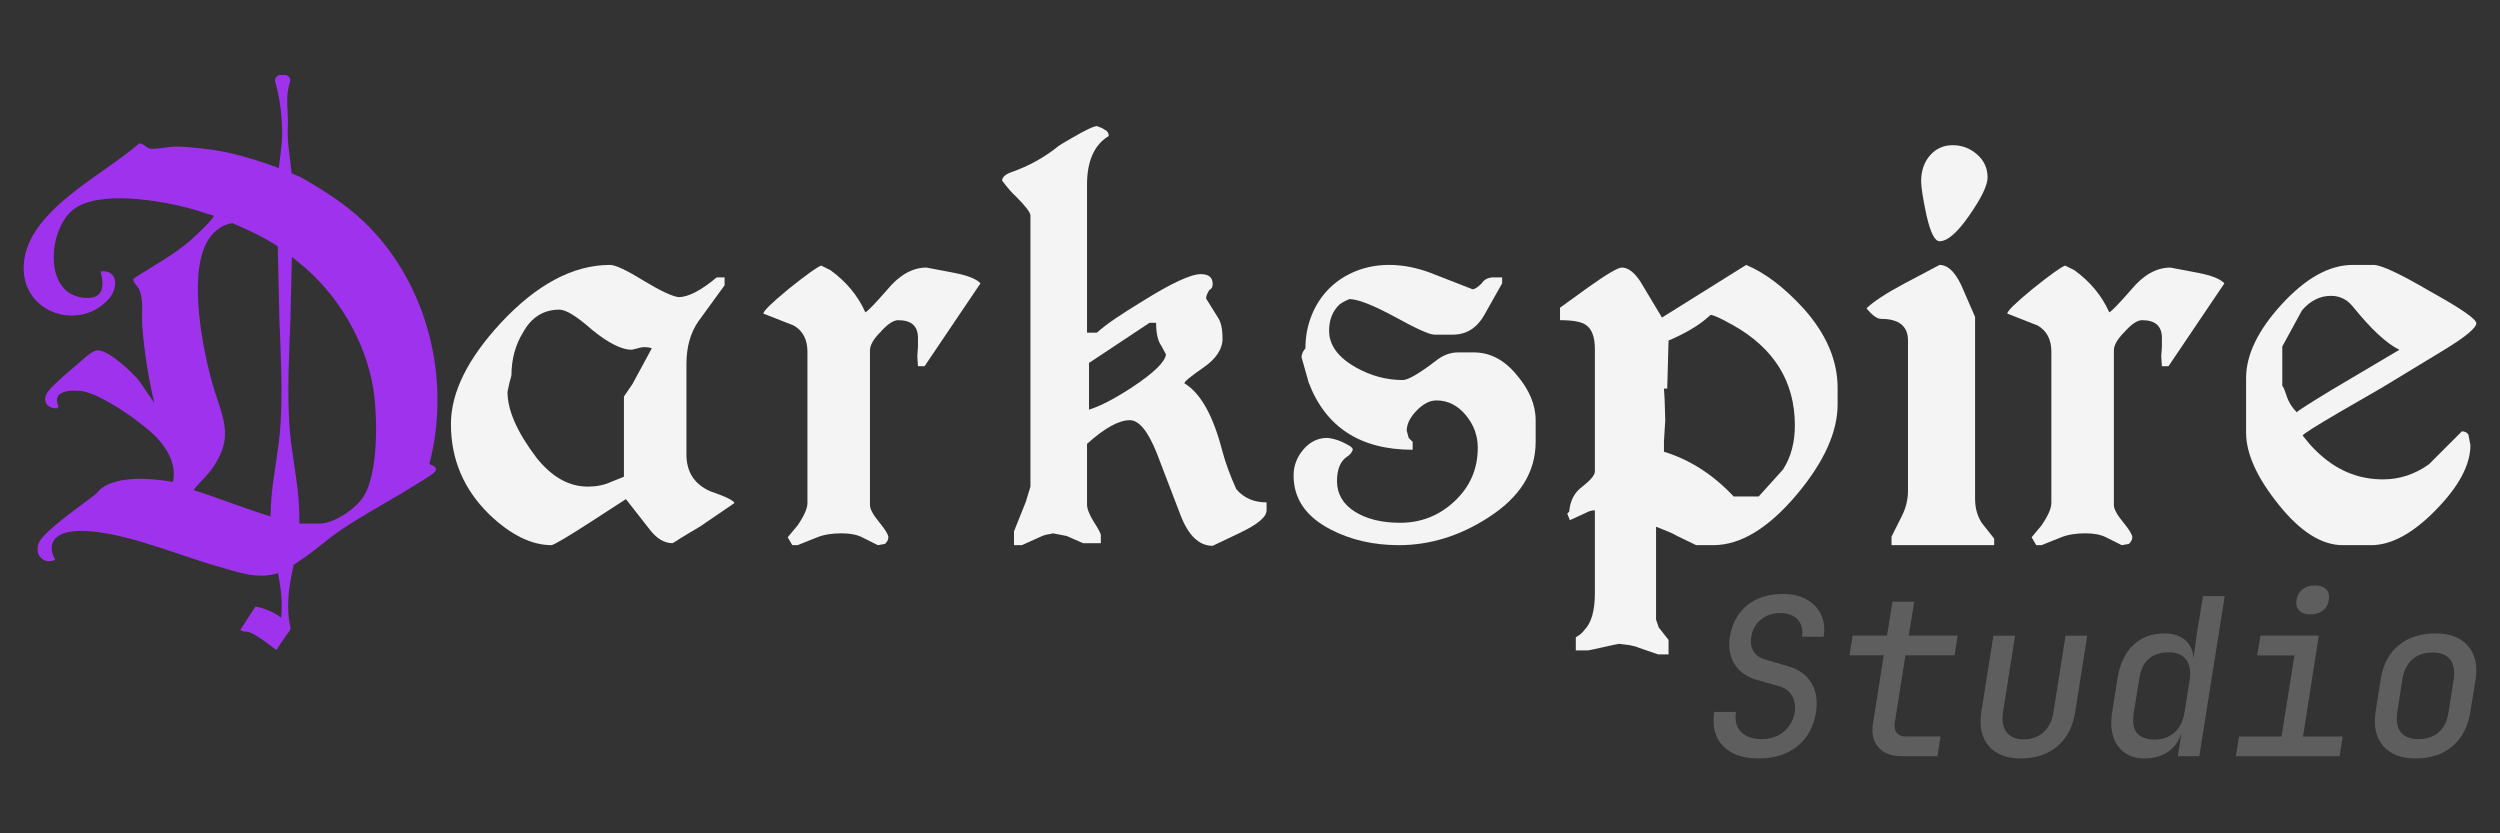 <?xml version="1.0" encoding="UTF-8"?>
<svg id="Logo" xmlns="http://www.w3.org/2000/svg" viewBox="0 0 3600 1200">
  <rect x="0" y="0" width="3600" height="1200" fill="#333333" stroke="none"/>
  <defs>
    <style>
      .cls-1 {
        fill: #5e5e5e;
      }

      .cls-2 {
        fill: #9f32ed;
      }

      .cls-3 {
        fill: #f4f4f4;
      }
    </style>
  </defs>
  <g>
    <path class="cls-1" d="M2532.32,1092.14c-22.53,0-39.58-5.95-51.15-17.84-11.58-11.89-15.79-28.26-12.63-49.1h31.26c-1.89,12.21.52,21.79,7.26,28.73,6.73,6.95,16.63,10.42,29.68,10.42s23.26-3.58,31.89-10.74c8.63-7.15,13.89-16.52,15.79-28.1,1.26-8.84,0-16.63-3.79-23.37-3.79-6.73-9.9-11.37-18.31-13.89l-32.52-9.16c-14.32-4.21-24.94-11.73-31.89-22.58-6.95-10.84-9.27-23.84-6.95-39,3.16-19.58,11.42-34.84,24.79-45.78,13.37-10.94,30.68-16.42,51.94-16.42,13.26,0,24.57,2.63,33.94,7.89,9.36,5.26,16.26,12.53,20.68,21.79,4.42,9.27,5.68,19.89,3.79,31.89h-31.26c1.68-10.1-.37-18.31-6.16-24.63-5.79-6.32-14.16-9.47-25.1-9.47s-20.26,3.16-27.94,9.47c-7.69,6.32-12.27,14.53-13.74,24.63-1.48,8.21-.42,15.21,3.16,21,3.58,5.79,9.26,9.74,17.05,11.84l33.15,9.79c14.94,4.21,25.94,12.16,33,23.84,7.05,11.68,9.31,25.74,6.79,42.15-3.37,21.05-12.31,37.42-26.84,49.1-14.53,11.68-33.15,17.52-55.89,17.52Z"/>
    <path class="cls-1" d="M2738.5,1088.98c-14.95,0-26.16-4.31-33.63-12.95-7.47-8.63-10.05-20.1-7.74-34.42l15.47-97.89h-49.26l4.42-28.42h49.57l7.89-48.94h31.26l-7.89,48.94h70.42l-4.42,28.42h-70.73l-15.47,97.57c-.84,5.68.1,10.32,2.84,13.89,2.73,3.58,6.84,5.37,12.31,5.37h50.84l-4.42,28.42h-51.47Z"/>
    <path class="cls-1" d="M2909.64,1092.14c-20.42,0-35.73-6-45.94-18-10.21-12-13.74-28.31-10.58-48.94l17.37-109.88h31.26l-17.37,109.88c-1.89,12.63-.21,22.37,5.05,29.21,5.26,6.84,13.47,10.26,24.63,10.26s20.89-3.42,28.58-10.26c7.68-6.84,12.47-16.58,14.37-29.21l17.37-109.88h31.26l-17.37,109.88c-3.37,21.26-11.89,37.73-25.58,49.42-13.69,11.68-31.37,17.52-53.05,17.52Z"/>
    <path class="cls-1" d="M3088.04,1092.14c-16.84,0-29.58-5.95-38.21-17.84-8.63-11.89-11.48-27.63-8.53-47.21l7.89-49.89c3.16-20.63,10.63-36.63,22.42-48,11.79-11.37,26.84-17.05,45.15-17.05,12.63,0,22.68,3.27,30.16,9.79,7.47,6.53,11.31,15.47,11.52,26.84l5.68-40.42,8.21-49.89h31.26l-36.63,230.5h-30.95l5.37-33.79c-3.58,11.79-10,20.89-19.26,27.31-9.27,6.42-20.63,9.63-34.1,9.63ZM3103.2,1064.98c11.15,0,20.57-3.47,28.26-10.42,7.68-6.95,12.47-16.74,14.37-29.37l7.26-46.1c1.89-12.63.16-22.42-5.21-29.37-5.37-6.95-13.63-10.42-24.79-10.42s-21.05,3-28.42,9c-7.37,6-12.11,15.74-14.21,29.21l-7.89,49.26c-2.11,13.48-.42,23.21,5.05,29.21,5.47,6,14,9,25.58,9Z"/>
    <path class="cls-1" d="M3219.71,1088.98l4.42-28.42h61.26l18.63-116.83h-53.68l4.74-28.42h83.99l-22.74,145.25h57.15l-4.42,28.42h-149.35ZM3327.07,884.68c-7.37,0-12.79-1.84-16.26-5.53-3.47-3.68-4.79-8.68-3.95-15,1.05-6.52,3.95-11.68,8.68-15.47s10.68-5.68,17.84-5.68,12.84,1.89,16.42,5.68c3.58,3.79,4.84,8.95,3.79,15.47-1.05,6.32-3.95,11.32-8.68,15-4.74,3.69-10.69,5.53-17.84,5.53Z"/>
    <path class="cls-1" d="M3478.31,1092.14c-20.84,0-36.42-6.05-46.73-18.16-10.32-12.1-13.89-28.36-10.74-48.79l7.26-46.42c3.16-21.05,11.63-37.42,25.42-49.1,13.78-11.68,31.63-17.52,53.52-17.52s36.47,6,46.89,18c10.42,12,14.05,28.21,10.89,48.63l-7.58,46.42c-3.37,21.26-11.95,37.73-25.73,49.42-13.79,11.68-31.53,17.52-53.21,17.52ZM3482.73,1064.35c11.79,0,21.47-3.32,29.05-9.95,7.58-6.63,12.31-16.36,14.21-29.21l7.26-46.42c1.89-12.63.21-22.31-5.05-29.05-5.27-6.73-13.79-10.1-25.58-10.1s-21.47,3.37-29.05,10.1c-7.58,6.74-12.31,16.42-14.21,29.05l-7.26,46.42c-1.89,12.84-.21,22.58,5.05,29.21,5.26,6.63,13.79,9.95,25.58,9.95Z"/>
  </g>
  <g>
    <g>
      <path class="cls-3" d="M1015.92,752.82c-3.17,2.53-8.05,5.68-14.68,9.47-6.63,3.79-15.01,8.85-25.1,15.16-.64.64-1.58,1.27-2.84,1.89-1.27.64-2.84,1.58-4.74,2.84-12,0-23.06-6.63-33.15-19.89l-34.1-43.57-51.15,33.15c-32.21,20.84-50.84,31.9-55.89,33.15-29.05,0-59.06-14.83-89.99-44.52-36.63-36-54.94-79.24-54.94-129.78,0-45.47,23.99-94.09,71.99-145.88,51.77-55.56,104.2-83.36,157.25-83.36,7.58,0,23.68,7.58,48.31,22.73,23.99,14.54,40.73,22.42,50.21,23.68,13.88,0,32.21-9.47,54.94-28.42h11.37v11.37l-37.89,52.1c-11.37,16.43-17.05,36.94-17.05,61.57v129.78c0,25.27,11.37,42.95,34.1,53.05,22.1,7.58,33.78,13.26,35.05,17.05l-41.68,28.42ZM927.83,499.9c-3.17,0-6.63.64-10.42,1.89l-7.58,1.89c-14.53,0-33.48-9.47-56.84-28.42-22.11-19.57-37.89-29.36-47.36-29.36-22.73,0-40.11,10.75-52.1,32.21-11.37,18.32-17.05,39.16-17.05,62.52l-2.84,10.42-2.84,13.26c0,26.52,13.88,58.11,41.68,94.73,22.1,27.8,46.73,41.68,73.89,41.68,12.63,0,23.68-2.2,33.15-6.63l18.95-7.58v-115.57l12.32-18,31.26-57.78v8.53c-2.53-2.52-7.27-3.79-14.21-3.79Z"/>
      <path class="cls-3" d="M1331.36,527.37h-9.47l-.95-14.21.95-14.21v-12.31c0-17.05-9.47-25.58-28.42-25.58-6.96,0-15.48,5.68-25.58,17.05-10.11,10.11-15.16,18.95-15.16,26.52v222.61c0,5.68,4.41,13.9,13.26,24.63,8.84,10.75,13.26,18,13.26,21.79,0,3.17-1.58,6.32-4.74,9.47l-10.42,1.89-22.73-11.37c-7.58-3.79-17.38-5.68-29.37-5.68-13.9,0-25.58,1.89-35.05,5.68l-28.42,11.37h-7.58l-6.63-11.37,14.21-17.05c9.47-13.88,14.21-24.63,14.21-32.21v-217.87c0-17.67-6.63-30.31-19.89-37.89l-43.57-17.05c0-3.79,12.31-15.78,36.94-36,25.25-20.2,40.73-31.26,46.42-33.15l13.26,6.63c22.73,16.43,39.46,36.63,50.21,60.63,3.15-1.26,13.57-11.99,31.26-32.21,17.67-21.46,36.62-32.21,56.84-32.21l39.79,7.58c19.57,3.79,32.21,8.85,37.89,15.16l-80.52,119.36Z"/>
      <path class="cls-3" d="M1786.04,767.03l-39.79,18.95c-19.58,0-35.05-14.83-46.42-44.52l-34.1-89.04c-12.64-31.57-25.58-47.36-38.84-47.36-15.79,0-36.32,11.37-61.57,34.1v87.15c0,6.32,3.15,14.53,9.47,24.63,6.94,10.74,10.42,17.38,10.42,19.89v11.37h-25.58l-23.68-10.42-19.89-3.79c-1.89.64-4.12,1.11-6.63,1.42-2.53.33-5.37,1.11-8.53,2.37l-29.37,13.26h-11.37v-19.89l17.05-42.63,6.63-21.79v-390.28c0-4.41-6.96-13.57-20.84-27.47-5.06-4.41-11.69-11.99-19.89-22.73,0-5.05,4.41-9.15,13.26-12.32,12.63-4.41,24.63-9.78,36-16.1,11.37-6.31,22.1-13.57,32.21-21.79.62-.62,6.94-4.41,18.95-11.37,19.57-11.37,31.57-17.05,36-17.05,5.68,1.89,9.15,3.48,10.42,4.74,4.41,1.89,6.63,5.06,6.63,9.47-20.84,12.64-31.26,36-31.26,70.1v213.14h14.21c6.94-6.31,15.78-13.1,26.52-20.37,10.73-7.25,23.36-15.3,37.89-24.16,42.3-26.52,70.72-39.79,85.25-39.79,11.37,0,17.05,4.74,17.05,14.21,0,4.43-1.58,7.27-4.74,8.53-3.17,5.06-4.74,9.16-4.74,12.31l17.05,27.47c4.41,6.32,6.63,16.43,6.63,30.31,0,15.16-9.16,29.05-27.47,41.68-18.32,12.64-27.47,20.22-27.47,22.73,23.36,13.9,41.68,46.74,54.94,98.52,4.41,16.43,11.04,34.43,19.89,53.99,10.73,12.64,25.25,18.95,43.57,18.95v11.37c0,9.47-12.64,20.22-37.89,32.21ZM1672.37,498c-5.06-6.94-7.58-18-7.58-33.15h-9.47l-87.15,57.78v67.26c16.41-5.05,37.56-16.1,63.47-33.15,30.31-20.2,46.09-35.67,47.36-46.42l-6.63-12.31Z"/>
      <path class="cls-3" d="M2143.16,745.24c-41.06,26.52-84,39.79-128.83,39.79-36.63,0-69.48-7.58-98.52-22.74-35.37-18.31-53.05-44.2-53.05-77.68,0-13.88,4.74-26.36,14.21-37.42,9.47-11.04,20.84-16.58,34.1-16.58,1.89,0,4.88.47,9,1.42,4.1.95,8.2,2.37,12.32,4.26,4.1,1.89,7.73,3.79,10.89,5.68,3.15,1.89,4.74,3.79,4.74,5.68-1.27,3.79-3.79,6.96-7.58,9.47-10.11,6.32-15.16,18.32-15.16,36s8.52,32.84,25.58,43.58c17.05,10.74,38.84,16.1,65.36,16.1,30.31,0,56.51-10.42,78.62-31.26,22.1-20.84,33.15-46.42,33.15-76.73,0-17.67-5.85-33.47-17.52-47.36-11.69-13.88-25.74-20.84-42.15-20.84-9.47,0-18.95,4.9-28.42,14.68-9.47,9.8-14.21,19.42-14.21,28.89l2.84,10.42,5.68,5.68v11.37c-75.16,0-125.04-32.21-149.67-96.62l-10.42-36.94c.62-5.05,2.52-9.15,5.68-12.31,0-17.05,2.99-32.99,9-47.84,5.99-14.83,14.36-27.62,25.1-38.36,10.73-10.73,23.52-19.09,38.36-25.1,14.83-5.99,30.79-9,47.84-9,19.57,0,39.46,3.79,59.68,11.37l60.63,23.68c3.15,0,7.58-2.84,13.26-8.53,3.15-5.05,8.2-7.89,15.16-8.53h14.21v8.53l-25.58,45.47c-10.74,18.95-25.9,28.42-45.47,28.42h-26.52c-6.96,0-25.9-8.53-56.84-25.58-31.59-17.05-53.37-25.58-65.36-25.58-5.06,1.89-9.8,4.43-14.21,7.58-10.11,9.47-15.16,22.11-15.16,37.89,0,20.84,12.94,38.53,38.84,53.05,21.46,12,43.89,18,67.26,18,7.58,0,23.36-9.15,47.36-27.47,10.09-8.2,20.84-12.31,32.21-12.31h22.74c23.36,0,43.89,10.75,61.57,32.21,18.31,21.48,27.47,43.26,27.47,65.36v31.26c0,43.58-22.73,79.9-68.2,108.94Z"/>
      <path class="cls-3" d="M2587.43,712.09c-41.06,48.64-81.16,72.94-120.3,72.94h-24.63l-27.47-13.26c-3.79-2.52-13.9-6.94-30.31-13.26v133.57l3.79,11.37,14.21,18v20.84h-15.16l-27.47-9.47c-2.53-1.27-6.96-2.53-13.26-3.79l-15.16-1.89c-1.27,0-8.85,1.57-22.73,4.74-6.32,1.26-11.37,2.37-15.16,3.31-3.79.95-6.63,1.42-8.52,1.42h-16.1v-18.95c5.68-3.17,9.78-6.63,12.31-10.42,10.09-10.11,15.16-27.8,15.16-53.05v-119.36c-4.42,0-8.85,1.27-13.26,3.79l-22.74,10.42-3.79-9.47,2.84-2.84c1.26-15.78,7.58-27.78,18.95-36,11.99-9.47,18-16.73,18-21.79v-176.19c0-17.67-4.42-29.37-13.26-35.05-6.32-4.41-18.64-6.63-36.94-6.63v-18l40.73-29.37c26.52-18.95,42.63-28.42,48.31-28.42,8.84,0,17.67,6.63,26.52,19.89l31.26,52.1,121.25-75.78c27.15,11.37,54.62,32.21,82.41,62.52,32.83,36.63,49.26,74.83,49.26,114.62v23.68c0,39.78-19.58,83.05-58.73,129.78ZM2494.59,467.69c-17.05-9.47-27.47-14.21-31.26-14.21l-6.63,5.68c-12.64,10.75-30.64,21.17-53.99,31.26l-1.89,69.15h-4.74l.95,15.16.95,30.31-1.89,30.31v15.16c37.26,11.37,70.72,32.84,100.41,64.41h36l35.05-38.84c11.37-17.67,17.05-38.84,17.05-63.47,0-63.14-30-111.45-89.99-144.93Z"/>
      <path class="cls-3" d="M2723.82,785.03v-12.31l15.16-30.31c5.68-11.37,8.52-23.36,8.52-36v-215.98c0-20.84-12.95-31.26-38.84-31.26-5.68,0-12.64-5.05-20.84-15.16,9.47-9.47,27.78-21.46,54.94-36l50.21-26.52c13.26,0,24.94,12.64,35.05,37.89l16.1,36.94v262.39c0,12.64,3.15,24.01,9.47,34.1l18,22.74v9.47h-147.78ZM2835.6,310.44c-17.05,24.63-31.26,36.94-42.63,36.94-6.96,0-13.26-12.62-18.95-37.89-5.06-23.99-7.58-40.1-7.58-48.31,0-15.16,4.26-27.62,12.79-37.42,8.52-9.78,19.42-14.68,32.68-14.68s24.94,4.42,35.05,13.26c10.09,8.85,15.16,19.89,15.16,33.15,0,11.37-8.85,29.69-26.52,54.94Z"/>
      <path class="cls-3" d="M3122.62,527.37h-9.47l-.95-14.21.95-14.21v-12.31c0-17.05-9.47-25.58-28.42-25.58-6.96,0-15.48,5.68-25.58,17.05-10.11,10.11-15.16,18.95-15.16,26.52v222.61c0,5.68,4.41,13.9,13.26,24.63,8.84,10.75,13.26,18,13.26,21.79,0,3.17-1.58,6.32-4.74,9.47l-10.42,1.89-22.74-11.37c-7.58-3.79-17.38-5.68-29.36-5.68-13.9,0-25.58,1.89-35.05,5.68l-28.42,11.37h-7.58l-6.63-11.37,14.21-17.05c9.47-13.88,14.21-24.63,14.21-32.21v-217.87c0-17.67-6.63-30.31-19.89-37.89l-43.57-17.05c0-3.79,12.31-15.78,36.94-36,25.25-20.2,40.73-31.26,46.42-33.15l13.26,6.63c22.73,16.43,39.46,36.63,50.21,60.63,3.15-1.26,13.57-11.99,31.26-32.21,17.67-21.46,36.62-32.21,56.84-32.21l39.79,7.58c19.57,3.79,32.21,8.85,37.89,15.16l-80.52,119.36Z"/>
      <path class="cls-3" d="M3519.52,503.88l-89.99,54.62-58.73,33.89c-36.63,21.34-54.94,32.95-54.94,34.83,6.31,8.17,11.99,14.76,17.05,19.77,5.05,5.03,9.15,8.79,12.31,11.29,25.25,21.34,53.99,32.02,86.2,32.02,23.99,0,46.09-7.25,66.31-21.79l47.36-47.36c4.41,0,7.58,1.58,9.47,4.74l2.84,15.16c0,28.42-16.74,59.66-50.21,93.72-32.84,33.51-63.79,50.27-92.83,50.27h-40.73c-30.31,0-60.95-19.26-91.89-57.78-31.59-39.15-47.36-73.89-47.36-104.2v-78.62c0-33.47,17.05-68.83,51.15-106.1,34.72-37.89,68.83-56.84,102.31-56.84h30.31c10.73,0,37.56,12.55,80.52,37.65,44.2,24.48,66.62,39.86,67.26,46.13,0,6.91-15.48,19.77-46.42,38.6ZM3387.85,441.17c-8.21-10.09-18.64-15.16-31.26-15.16-15.79,0-29.69,6.96-41.68,20.84l-28.42,52.1v56.84c1.26.64,3.31,5.37,6.16,14.21,2.84,8.85,7.73,16.74,14.68,23.68,1.26-1.89,18-12.62,50.21-32.21l97.57-57.78c-18.32-8.84-40.73-29.68-67.26-62.52Z"/>
    </g>
    <path class="cls-2" d="M618.36,667.78c31.99-122.28-2.82-261.15-94.58-348.76-26.64-25.44-57.98-45.1-89.76-63.38l-14.15-6.22c-2.03-22-6.46-43.97-5.42-66.13,1.03-24.28-4.26-42.6,3.1-65.07.74-2.25.42-4.71-.86-6.7-1.46-2.28-3.97-3.65-6.67-3.65h-6.06c-5.25,0-9.05,5.02-7.62,10.08l.71,2.49c5.74,20.51,8.33,41.69,9.1,62.85.93,19.7-2.46,39.25-4.66,58.81-34.63-12.96-70.63-23.89-107.47-28-12.24-1.37-29.18-3.1-41.18-3.04-10,.05-27.21,4.06-36.19,3.13-6.26-.65-9.91-8.59-16.58-7.4-51.25,45.33-159.39,95.58-165.7,172.28-5.9,71.64,79.74,99.54,122.35,51.3,13.76-15.58,13.6-42.4-11.86-39.48,6.55,24.92,2.25,41.77-27.22,37.47-55.74-8.12-47.6-99.01-12.12-126.55,37.56-29.14,128.84-12.65,172.29-.48,9.94,2.78,19.58,6.73,29.65,9.04.64,2.39-.62,2.61-1.55,3.95-5.1,7.31-26.45,27.43-34.01,33.87-23.83,20.31-53.75,35.88-79.78,53.19-1.07,5.01,5.4,9.71,7.71,14.24,7.52,14.82,3.8,37.12,5.04,53.37,2.87,37.59,8.72,74.68,17.33,111.31l-21.45-31.41c-10.57-13.18-43.03-43.94-59.9-44.44-7.83-.23-22.63,14.16-29.17,19.79-10.46,9.01-34.27,28.92-41.85,38.67-10.1,12.98-3.43,25.35,12.48,25.16l1.93-3.13c-10.45-22.45,17.46-23.65,32.82-21.82,28.44,3.37,90.2,47.04,109.94,68.47,15.43,16.75,27.22,39.03,22.02,62.37-29.19-5.09-75.79-9.37-101.53,8.19-4.38,2.99-7.31,7.58-11.35,10.75-17.73,13.89-71.99,51.09-80.02,68.38-7.7,16.58,6.49,32.73,23.3,24.84-13.26-25.23,1.58-38.74,26.79-41.06,57.67-5.29,147.01,33.32,204.43,49.7,30.55,8.71,60.34,20.22,89.62,10.54,2.44,12.26,4.49,24.54,5.09,36.8.5,9.19.52,18.31-.55,27.33-17.26-13.22-37.01-15.98-37.01-15.98l-21.24,32.72s-1.76,3.18,8.66,3.43c10.41.26,42.61,26.52,42.61,26.52,0,0,10.98-16.99,18.67-26.99,1.54-1.97,2.21-4.63,1.54-7.33-3.22-13.02-3.51-26.28-2.78-39.72.79-16.24,4.12-32.51,7.54-48.7l13.34-8.91c18.53-12.77,35.44-28.05,53.99-40.73,33.72-23.05,70.59-42.03,105.18-63.76,5.99-3.76,28.32-16.74,31.2-20.91,5.52-8-7.85-9.51-8.13-11.33ZM403.94,610.7c-1.95,33.59-9.29,67.11-12.59,100.57-.96,10.78-1.67,21.56-1.83,32.34-37.19-11.26-73.52-26.07-110.49-37.78.03-2.13,18.88-21.15,22.08-25.29,41.64-53.85,16.66-81.11,2.07-137.76-13.13-50.96-32.79-154.98-1.76-199.79,7.43-10.73,20.06-20.42,33.53-21.57,22.27,9.54,44.72,19.9,65,33.29.66,35.05,1.75,70.09,2.42,105.14,1.81,50.27,4.74,100.56,1.57,150.85ZM523.5,715.06c-11.28,17.69-42.47,38.94-63.68,38.94h-27.63l-1.13-.11c.27-14.19-.56-28.41-1.82-42.62-3.3-33.46-10.64-66.98-12.59-100.57-3.17-50.29-.25-100.58,1.57-150.85.64-30,1.44-59.99,2.08-89.99l10.33,8.39c54.33,43.15,95.68,112.18,106.88,181.23,6.33,39.06,7.58,121.74-14.01,155.58Z"/>
  </g>
</svg>